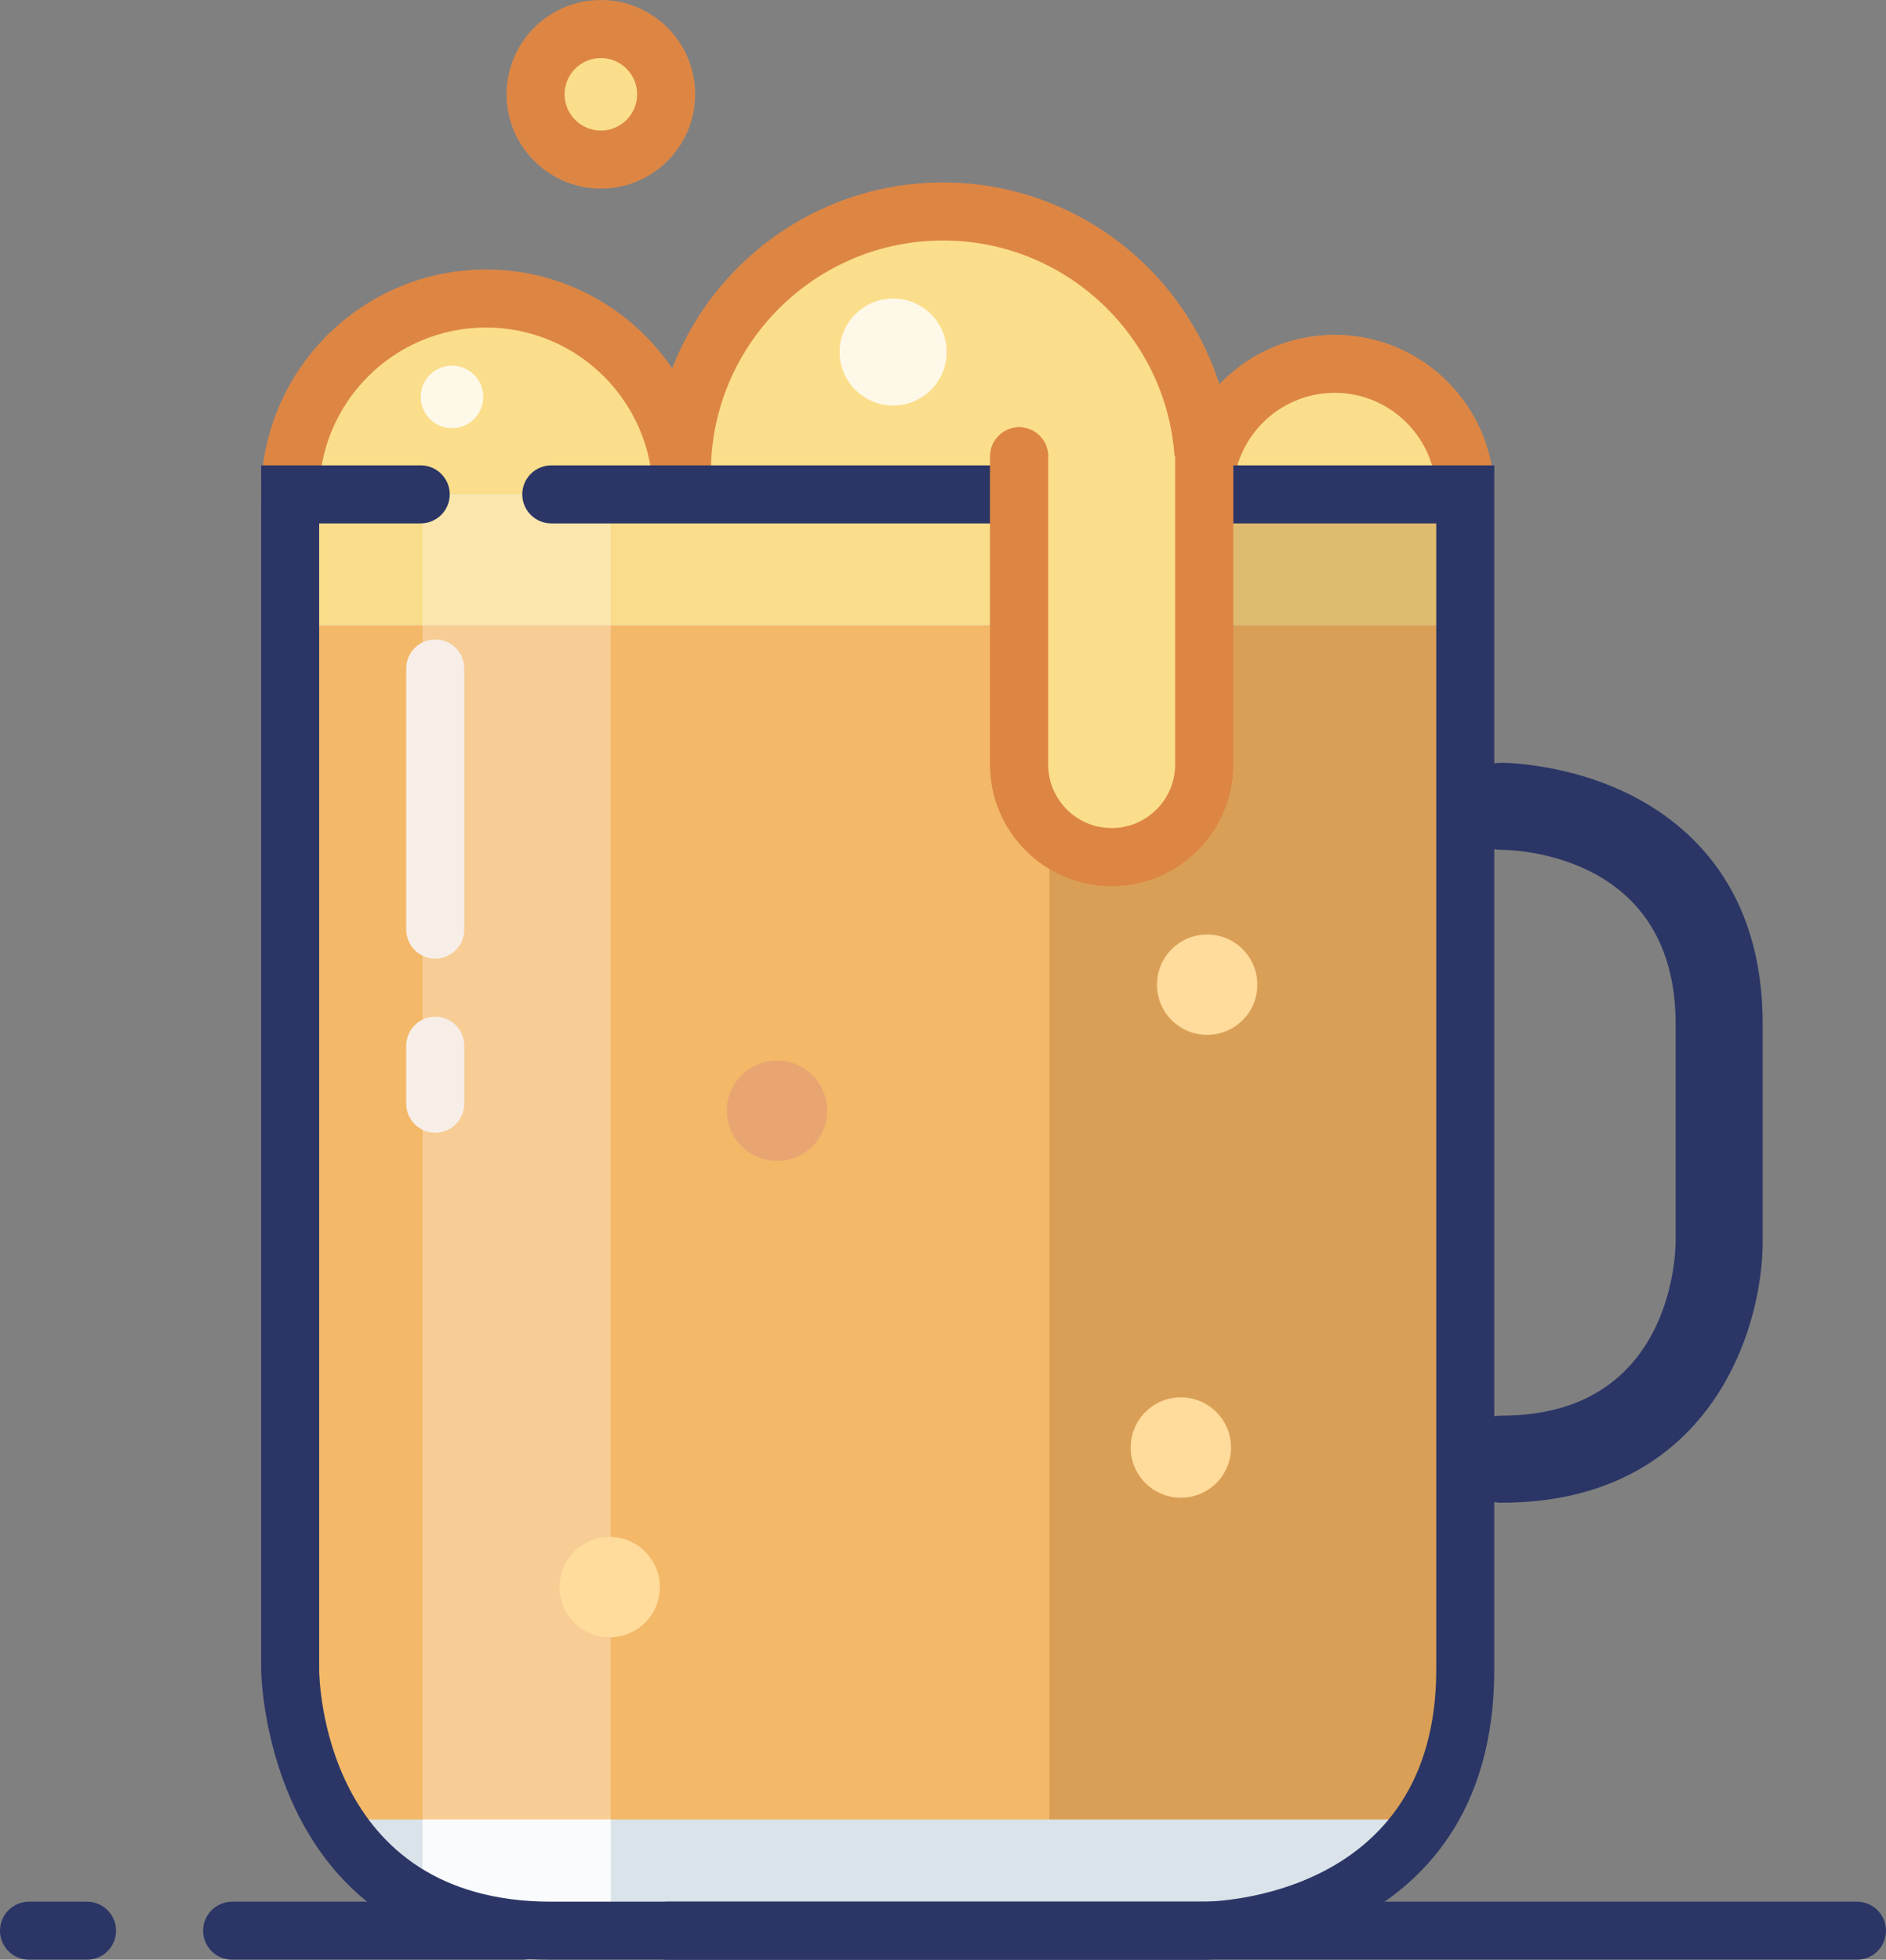 <svg xmlns="http://www.w3.org/2000/svg" xmlns:xlink="http://www.w3.org/1999/xlink" id="Layer_54" width="130" height="135.076" x="0" y="0" enable-background="new 0 0 130 135.076" version="1.1" viewBox="0 0 130 135.076" xml:space="preserve"><rect x="0" y="0" width="130" height="135.076" fill="#808080" stroke="none"/><g><path fill="#FBDE8B" d="M20,34.076c0-7.456,6.044-13.5,13.5-13.5S47,26.62,47,34.076"/><path fill="#DD8644" d="M47,36.076c-1.104,0-2-0.896-2-2c0-6.341-5.159-11.5-11.5-11.5S22,27.735,22,34.076c0,1.104-0.896,2-2,2 s-2-0.896-2-2c0-8.547,6.953-15.5,15.5-15.5S49,25.529,49,34.076C49,35.181,48.104,36.076,47,36.076z"/></g><g><path fill="#FBDE8B" d="M47,32.576c0-9.941,8.059-18,18-18c9.941,0,18,8.059,18,18"/><path fill="#DD8644" d="M83,34.576c-1.104,0-2-0.896-2-2c0-8.822-7.178-16-16-16s-16,7.178-16,16c0,1.104-0.896,2-2,2s-2-0.896-2-2 c0-11.028,8.972-20,20-20c11.028,0,20,8.972,20,20C85,33.681,84.104,34.576,83,34.576z"/></g><g><path fill="#FBDE8B" d="M83,34.076c0-4.971,4.029-9,9-9s9,4.029,9,9"/><path fill="#DD8644" d="M101,36.076c-1.104,0-2-0.896-2-2c0-3.86-3.141-7-7-7s-7,3.14-7,7c0,1.104-0.896,2-2,2s-2-0.896-2-2 c0-6.065,4.935-11,11-11s11,4.935,11,11C103,35.181,102.104,36.076,101,36.076z"/></g><g><path fill="#EBF3F9" d="M38,34.076l63,0c0,0,0,63,0,81s-18,18-18,18s-27,0-45,0s-18-18-18-18v-81h9"/></g><g><path fill="#F3B868" d="M38,43.076l63,0c0,0,0,54,0,72s-18,18-18,18s-27,0-45,0s-18-18-18-18v-72h9"/></g><g><rect width="81" height="9" x="20" y="34.076" fill="#F9DD8A"/></g><g opacity=".26"><path fill="#915724" d="M72.333,34.076v99c6.339,0,10.667,0,10.667,0s18,0,18-18s0-81,0-81L72.333,34.076z"/></g><g><path fill="#DAE3E9" d="M22.45,125.41c2.311,3.886,6.801,7.666,15.55,7.666c18,0,45,0,45,0s11.722,1.297,16.245-7.666H22.45z"/></g><g opacity=".3"><rect width="12.973" height="99" x="29.125" y="34.076" fill="#FFF"/></g><g opacity=".8"><rect width="12.973" height="7" x="29.125" y="125.41" fill="#FFF"/></g><g><path fill="#2B3666" d="M83,135.076H38c-19.771,0-20-19.8-20-20v-83h11c1.104,0,2,0.896,2,2s-0.896,2-2,2h-7v79 c0.003,0.648,0.258,16,16,16h45c0.648-0.003,16-0.258,16-16v-79l-61,0c-1.104,0-2-0.896-2-2s0.896-2,2-2l65,0v83 C103,134.848,83.2,135.076,83,135.076z"/></g><g><path fill="#2B3666" d="M103.5,103.576c-1.657,0-3-1.343-3-3s1.343-3,3-3c11.559,0,11.989-10.783,12-12.013V70.576 c0-11.56-10.783-11.99-12.013-12c-1.651-0.015-2.987-1.362-2.98-3.013c0.008-1.652,1.342-2.987,2.993-2.987 c0.182,0,4.508,0.025,8.842,2.191c4.178,2.089,9.158,6.528,9.158,15.809v15C121.5,91.802,117.738,103.576,103.5,103.576z"/></g><g><circle cx="41.417" cy="6.5" r="4.5" fill="#FBDE8B"/><path fill="#DD8644" d="M41.417,13c-3.584,0-6.5-2.916-6.5-6.5s2.916-6.5,6.5-6.5s6.5,2.916,6.5,6.5S45,13,41.417,13z M41.417,4 c-1.378,0-2.5,1.122-2.5,2.5s1.122,2.5,2.5,2.5s2.5-1.122,2.5-2.5S42.795,4,41.417,4z"/></g><g><circle cx="53.557" cy="76.559" r="3.459" fill="#E8A572"/></g><g><circle cx="42.026" cy="109.396" r="3.459" fill="#FFDB9C"/></g><g><circle cx="83.208" cy="67.871" r="3.459" fill="#FFDB9C"/></g><g><circle cx="81.395" cy="99.774" r="3.459" fill="#FFDB9C"/></g><g opacity=".8"><circle cx="31.156" cy="27.357" r="2.156" fill="#FFF"/></g><g opacity=".8"><circle cx="61.563" cy="24.264" r="3.688" fill="#FFF"/></g><g><path fill="#FBDE8B" d="M83,31.451v21.25c0,3.521-2.854,6.375-6.375,6.375l0,0c-3.521,0-6.375-2.854-6.375-6.375v-21.25"/><path fill="#DD8644" d="M76.625,61.076c-4.618,0-8.375-3.757-8.375-8.375v-21.25c0-1.104,0.896-2,2-2s2,0.896,2,2v21.25 c0,2.413,1.963,4.375,4.375,4.375S81,55.113,81,52.701v-21.25c0-1.104,0.896-2,2-2s2,0.896,2,2v21.25 C85,57.319,81.243,61.076,76.625,61.076z"/></g><g><line x1="30" x2="30" y1="46.076" y2="64.076" fill="#F2CF6C"/><path fill="#F7EEE8" d="M30,66.076c-1.104,0-2-0.896-2-2v-18c0-1.104,0.896-2,2-2s2,0.896,2,2v18 C32,65.181,31.104,66.076,30,66.076z"/></g><g><line x1="30" x2="30" y1="72.076" y2="76.076" fill="#F2CF6C"/><path fill="#F7EEE8" d="M30,78.076c-1.104,0-2-0.896-2-2v-4c0-1.104,0.896-2,2-2s2,0.896,2,2v4C32,77.181,31.104,78.076,30,78.076z"/></g><g><path fill="#FBDE8B" d="M83,31.451v21.25c0,3.521-2.854,6.375-6.375,6.375l0,0c-3.521,0-6.375-2.854-6.375-6.375v-21.25"/><path fill="#DD8644" d="M76.625,61.076c-4.618,0-8.375-3.757-8.375-8.375v-21.25c0-1.104,0.896-2,2-2s2,0.896,2,2v21.25 c0,2.413,1.963,4.375,4.375,4.375S81,55.113,81,52.701v-21.25c0-1.104,0.896-2,2-2s2,0.896,2,2v21.25 C85,57.319,81.243,61.076,76.625,61.076z"/></g><g><path fill="#2B3666" d="M6,135.076H2c-1.104,0-2-0.896-2-2s0.896-2,2-2h4c1.104,0,2,0.896,2,2S7.104,135.076,6,135.076z"/></g><g><path fill="#2B3666" d="M36,135.076H16c-1.104,0-2-0.896-2-2s0.896-2,2-2h20c1.104,0,2,0.896,2,2S37.104,135.076,36,135.076z"/></g><g><path fill="#2B3666" d="M128,135.076H46c-1.104,0-2-0.896-2-2s0.896-2,2-2h82c1.104,0,2,0.896,2,2S129.104,135.076,128,135.076z"/></g></svg>